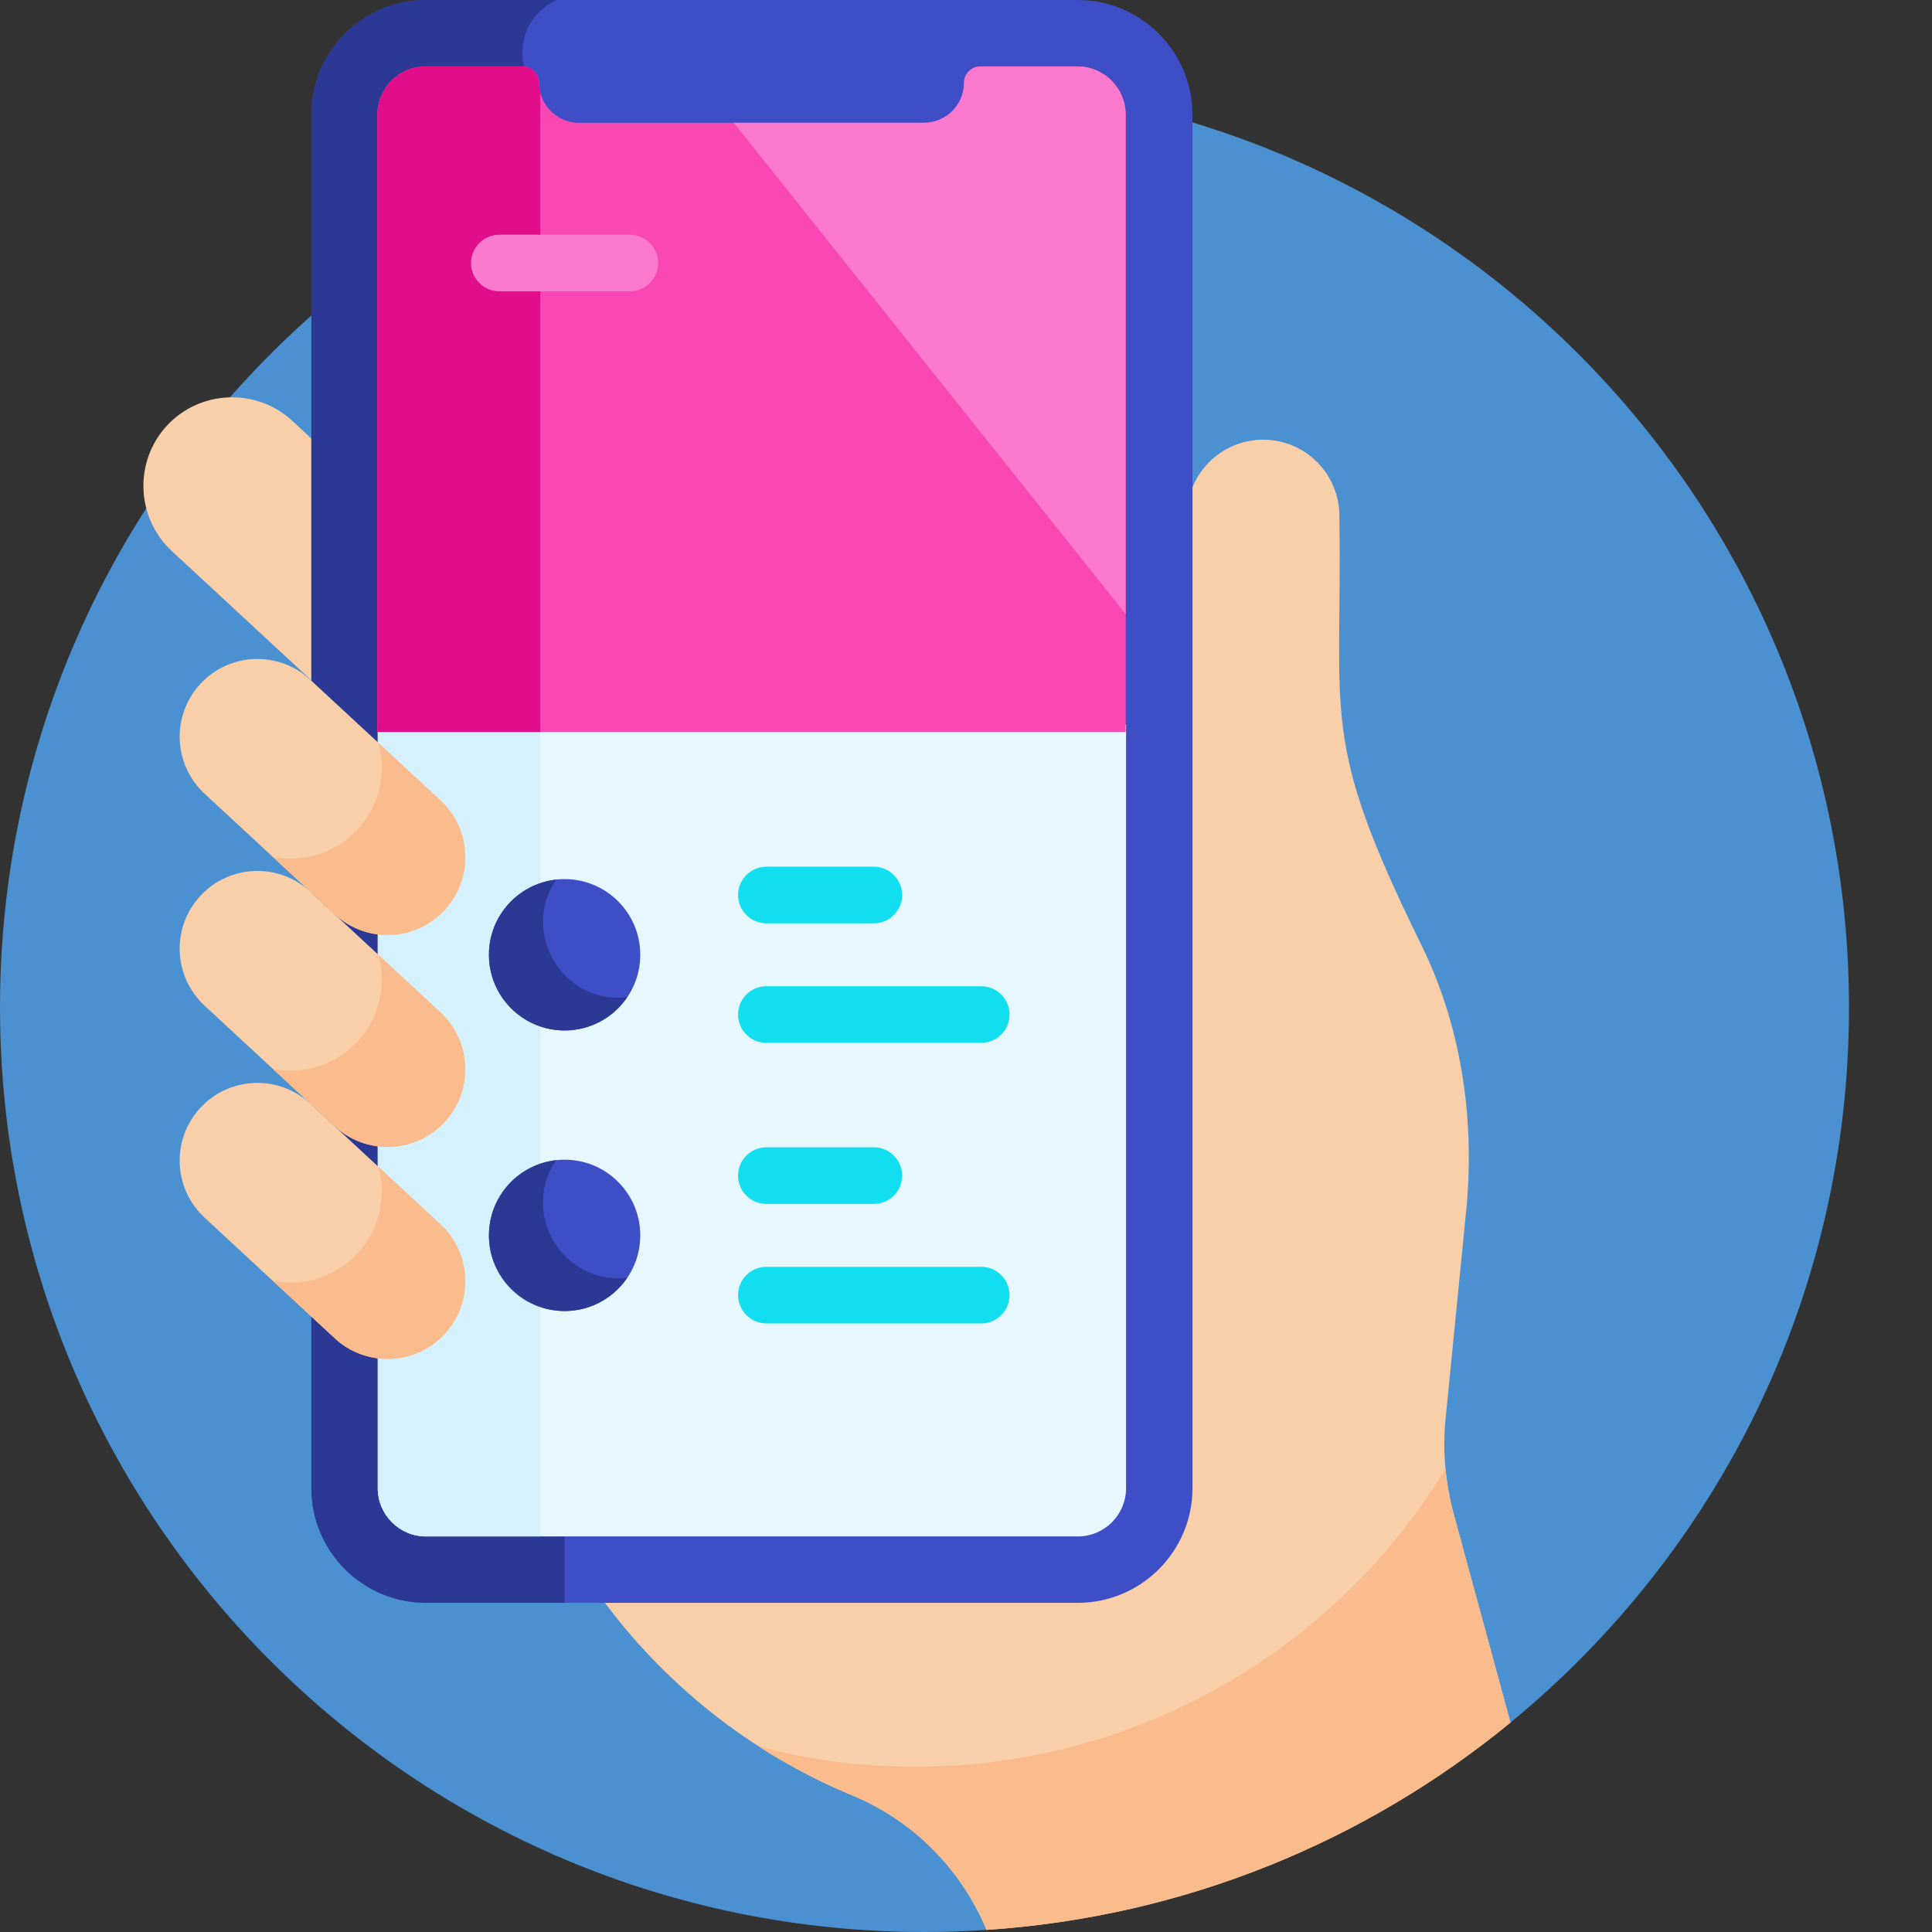 <?xml version="1.0"?>
<svg xmlns="http://www.w3.org/2000/svg" xmlns:xlink="http://www.w3.org/1999/xlink" xmlns:svgjs="http://svgjs.com/svgjs" version="1.1" width="512" height="512" x="0" y="0" viewBox="0 0 512 512.001" style="enable-background:new 0 0 512 512" xml:space="preserve" class=""><rect x="0" y="0" width="512" height="512.001" fill="#333333" stroke="none"/><g><path xmlns="http://www.w3.org/2000/svg" d="m261.438 511.441 138.852-54.941c54.766-44.93 89.711-113.133 89.711-189.5 0-135.309-109.691-245-245-245s-245 109.691-245 245c0 135.312 109.691 245 245 245 5.527 0 11.004-.199 16.438-.559zm0 0" fill="#4b91d2" data-original="#27a3ff" style="" class=""/><path xmlns="http://www.w3.org/2000/svg" d="m388.742 318.949c1.953-23.645-1.648-47.336-12.117-68.629-27.043-55.012-20.84-59.004-21.68-113.602 0-11.156-9.043-20.195-20.195-20.195-11.156 0-20.195 9.039-20.195 20.195 0 7.203 0 203.832 0 203.062 0 3.148-.336 6.223-.957 9.188v29.07c0 24.496-19.93 44.43-44.426 44.43-16.27 0-72.375 0-110.551 0 16.98 23.617 40.215 42.113 67.18 53.312.168.066.336.137.504.207 16.223 6.855 28.609 19.781 35.133 35.453 52.535-3.48 100.547-23.508 138.852-54.938l-15.051-55.293c-2.148-7.902-2.906-16.117-2.238-24.277zm0 0" fill="#f9cfa9" data-original="#f9cfa9" style="" class=""/><path xmlns="http://www.w3.org/2000/svg" d="m83.609 117.23-6.152-5.699c-9.48-8.789-24.43-8.219-33.215 1.266-8.785 9.48-8.215 24.43 1.266 33.215l38.102 35.305zm0 0" fill="#f9cfa9" data-original="#f9cfa9" style="" class=""/><path xmlns="http://www.w3.org/2000/svg" d="m285.621 0h-172.715c-16.758 0-30.391 13.637-30.391 30.395v363.98c0 16.758 13.633 30.395 30.391 30.395h172.715c16.758 0 30.395-13.637 30.395-30.395v-363.98c0-16.758-13.637-30.395-30.395-30.395zm0 0" fill="#3d4ec6" data-original="#3d4ec6" style=""/><path xmlns="http://www.w3.org/2000/svg" d="m141.035 22.539c-1.645-2.445-2.605-5.387-2.605-8.555 0-6.219 3.703-11.562 9.016-13.984h-34.539c-16.785 0-30.395 13.609-30.395 30.395v363.98c0 16.785 13.609 30.391 30.395 30.391h36.719v-375.59c0-9.559-3.254-18.703-8.59-26.637zm0 0" fill="#2b3894" data-original="#2b3894" style=""/><path xmlns="http://www.w3.org/2000/svg" d="m100.109 191.977v202.398c0 7.07 5.73 12.801 12.797 12.801h172.715c7.066 0 12.797-5.73 12.797-12.801 0-6.945 0-108.336 0-202.398zm0 0" fill="#e6f7fe" data-original="#e6f7fe" style="" class=""/><path xmlns="http://www.w3.org/2000/svg" d="m100.109 191.977v202.398c0 7.07 5.73 12.801 12.797 12.801h30.273v-215.199zm0 0" fill="#d5f1fe" data-original="#d5f1fe" style=""/><path xmlns="http://www.w3.org/2000/svg" d="m169.676 253.031c0 11.074-8.977 20.051-20.051 20.051s-20.051-8.977-20.051-20.051 8.977-20.055 20.051-20.055 20.051 8.98 20.051 20.055zm0 0" fill="#3d4ec6" data-original="#3d4ec6" style=""/><path xmlns="http://www.w3.org/2000/svg" d="m169.676 327.383c0 11.074-8.977 20.055-20.051 20.055s-20.051-8.98-20.051-20.055c0-11.074 8.977-20.051 20.051-20.051s20.051 8.977 20.051 20.051zm0 0" fill="#3d4ec6" data-original="#3d4ec6" style=""/><path xmlns="http://www.w3.org/2000/svg" d="m147.359 233.113c-10.008 1.129-17.785 9.609-17.785 19.918 0 11.074 8.977 20.051 20.051 20.051 6.906 0 12.992-3.492 16.598-8.805-17.289 1.949-28.297-17.27-18.863-31.164zm0 0" fill="#2b3894" data-original="#2b3894" style=""/><path xmlns="http://www.w3.org/2000/svg" d="m147.359 307.469c-10.008 1.125-17.785 9.609-17.785 19.914 0 11.078 8.977 20.055 20.051 20.055 6.906 0 12.992-3.492 16.598-8.805-17.184 1.934-28.359-17.18-18.863-31.164zm0 0" fill="#2b3894" data-original="#2b3894" style=""/><g xmlns="http://www.w3.org/2000/svg" fill="#11dfef"><path d="m231.566 244.695h-28.469c-4.141 0-7.5-3.359-7.5-7.5 0-4.145 3.359-7.5 7.5-7.5h28.469c4.141 0 7.5 3.355 7.5 7.5 0 4.141-3.359 7.5-7.5 7.5zm0 0" fill="#11dfef" data-original="#11dfef" style=""/><path d="m260.035 276.367h-56.938c-4.145 0-7.5-3.359-7.5-7.5 0-4.145 3.355-7.5 7.5-7.5h56.938c4.141 0 7.5 3.355 7.5 7.5 0 4.141-3.359 7.5-7.5 7.5zm0 0" fill="#11dfef" data-original="#11dfef" style=""/><path d="m231.566 319.047h-28.469c-4.141 0-7.5-3.355-7.5-7.5s3.359-7.5 7.5-7.5h28.469c4.141 0 7.5 3.355 7.5 7.5s-3.359 7.5-7.5 7.5zm0 0" fill="#11dfef" data-original="#11dfef" style=""/><path d="m260.035 350.719h-56.938c-4.145 0-7.5-3.355-7.5-7.5 0-4.141 3.355-7.5 7.5-7.5h56.938c4.141 0 7.5 3.359 7.5 7.5 0 4.145-3.359 7.5-7.5 7.5zm0 0" fill="#11dfef" data-original="#11dfef" style=""/></g><path xmlns="http://www.w3.org/2000/svg" d="m285.52 17.598h-25.668c-2.422 0-4.383 1.961-4.383 4.379 0 5.809-4.75 10.559-10.555 10.559h-91.496c-5.809 0-10.559-4.75-10.559-10.559 0-2.418-1.961-4.379-4.383-4.379h-25.668c-7.07 0-12.801 5.73-12.801 12.797v163.582h198.312v-163.582c0-7.066-5.73-12.797-12.801-12.797zm0 0" fill="#f948b4" data-original="#f948b4" style=""/><path xmlns="http://www.w3.org/2000/svg" d="m143.18 24.508c-.203-.812-.32-1.656-.32-2.527 0-2.422-1.961-4.383-4.383-4.383h-25.668c-7.07 0-12.801 5.73-12.801 12.797v163.582h43.172zm0 0" fill="#e00e8b" data-original="#e00e8b" style="" class=""/><path xmlns="http://www.w3.org/2000/svg" d="m285.52 17.598h-25.668c-2.422 0-4.383 1.961-4.383 4.379 0 5.809-4.75 10.559-10.555 10.559h-50.465l103.871 130.203v-132.344c0-7.066-5.73-12.797-12.801-12.797zm0 0" fill="#fc7acd" data-original="#fc7acd" style="" class=""/><path xmlns="http://www.w3.org/2000/svg" d="m166.918 77.207h-34.586c-4.141 0-7.5-3.355-7.5-7.5s3.359-7.5 7.5-7.5h34.586c4.141 0 7.5 3.355 7.5 7.5 0 4.141-3.359 7.5-7.5 7.5zm0 0" fill="#fc7acd" data-original="#fc7acd" style="" class=""/><path xmlns="http://www.w3.org/2000/svg" d="m117.816 241.191c-7.73 8.34-20.762 8.84-29.105 1.109l-34.496-31.965c-8.344-7.73-8.84-20.762-1.109-29.105s20.762-8.84 29.105-1.109l34.496 31.965c8.34 7.73 8.84 20.762 1.109 29.105zm0 0" fill="#f9cfa9" data-original="#f9cfa9" style="" class=""/><path xmlns="http://www.w3.org/2000/svg" d="m116.707 212.086-16.41-15.203c2.16 7.824.367 16.543-5.551 22.93-5.922 6.391-14.48 8.84-22.441 7.285l16.406 15.203c8.344 7.73 21.371 7.23 29.105-1.109 7.73-8.344 7.23-21.375-1.109-29.105zm0 0" fill="#fbbc8d" data-original="#fbbc8d" style="" class=""/><path xmlns="http://www.w3.org/2000/svg" d="m117.816 297.363c-7.73 8.344-20.762 8.84-29.105 1.109l-34.496-31.965c-8.344-7.73-8.84-20.762-1.109-29.102 7.73-8.344 20.762-8.84 29.105-1.109l34.496 31.965c8.34 7.73 8.84 20.758 1.109 29.102zm0 0" fill="#f9cfa9" data-original="#f9cfa9" style="" class=""/><path xmlns="http://www.w3.org/2000/svg" d="m117.816 353.539c-7.73 8.344-20.762 8.84-29.105 1.109l-34.496-31.965c-8.344-7.73-8.84-20.762-1.109-29.105s20.762-8.84 29.105-1.109l34.496 31.965c8.34 7.73 8.84 20.762 1.109 29.105zm0 0" fill="#f9cfa9" data-original="#f9cfa9" style="" class=""/><path xmlns="http://www.w3.org/2000/svg" d="m385.238 401.207c-1.066-3.93-1.789-7.934-2.168-11.973-38.164 62.656-112.258 91.754-181.855 73.66 7.762 4.988 15.984 9.309 24.586 12.883.168.07.336.141.504.211 16.223 6.852 28.609 19.777 35.133 35.453 52.535-3.48 100.547-23.512 138.852-54.941zm0 0" fill="#fbbc8d" data-original="#fbbc8d" style="" class=""/><path xmlns="http://www.w3.org/2000/svg" d="m116.707 268.262-16.41-15.203c2.16 7.82.367 16.539-5.551 22.93-5.922 6.391-14.48 8.84-22.441 7.285l16.406 15.199c8.344 7.73 21.375 7.234 29.105-1.109 7.73-8.344 7.23-21.371-1.109-29.102zm0 0" fill="#fbbc8d" data-original="#fbbc8d" style="" class=""/><path xmlns="http://www.w3.org/2000/svg" d="m116.707 324.434-16.41-15.203c2.16 7.824.367 16.543-5.551 22.93-5.922 6.391-14.48 8.844-22.441 7.285l16.406 15.203c8.344 7.73 21.375 7.234 29.105-1.109 7.73-8.344 7.23-21.375-1.109-29.105zm0 0" fill="#fbbc8d" data-original="#fbbc8d" style="" class=""/></g></svg>
